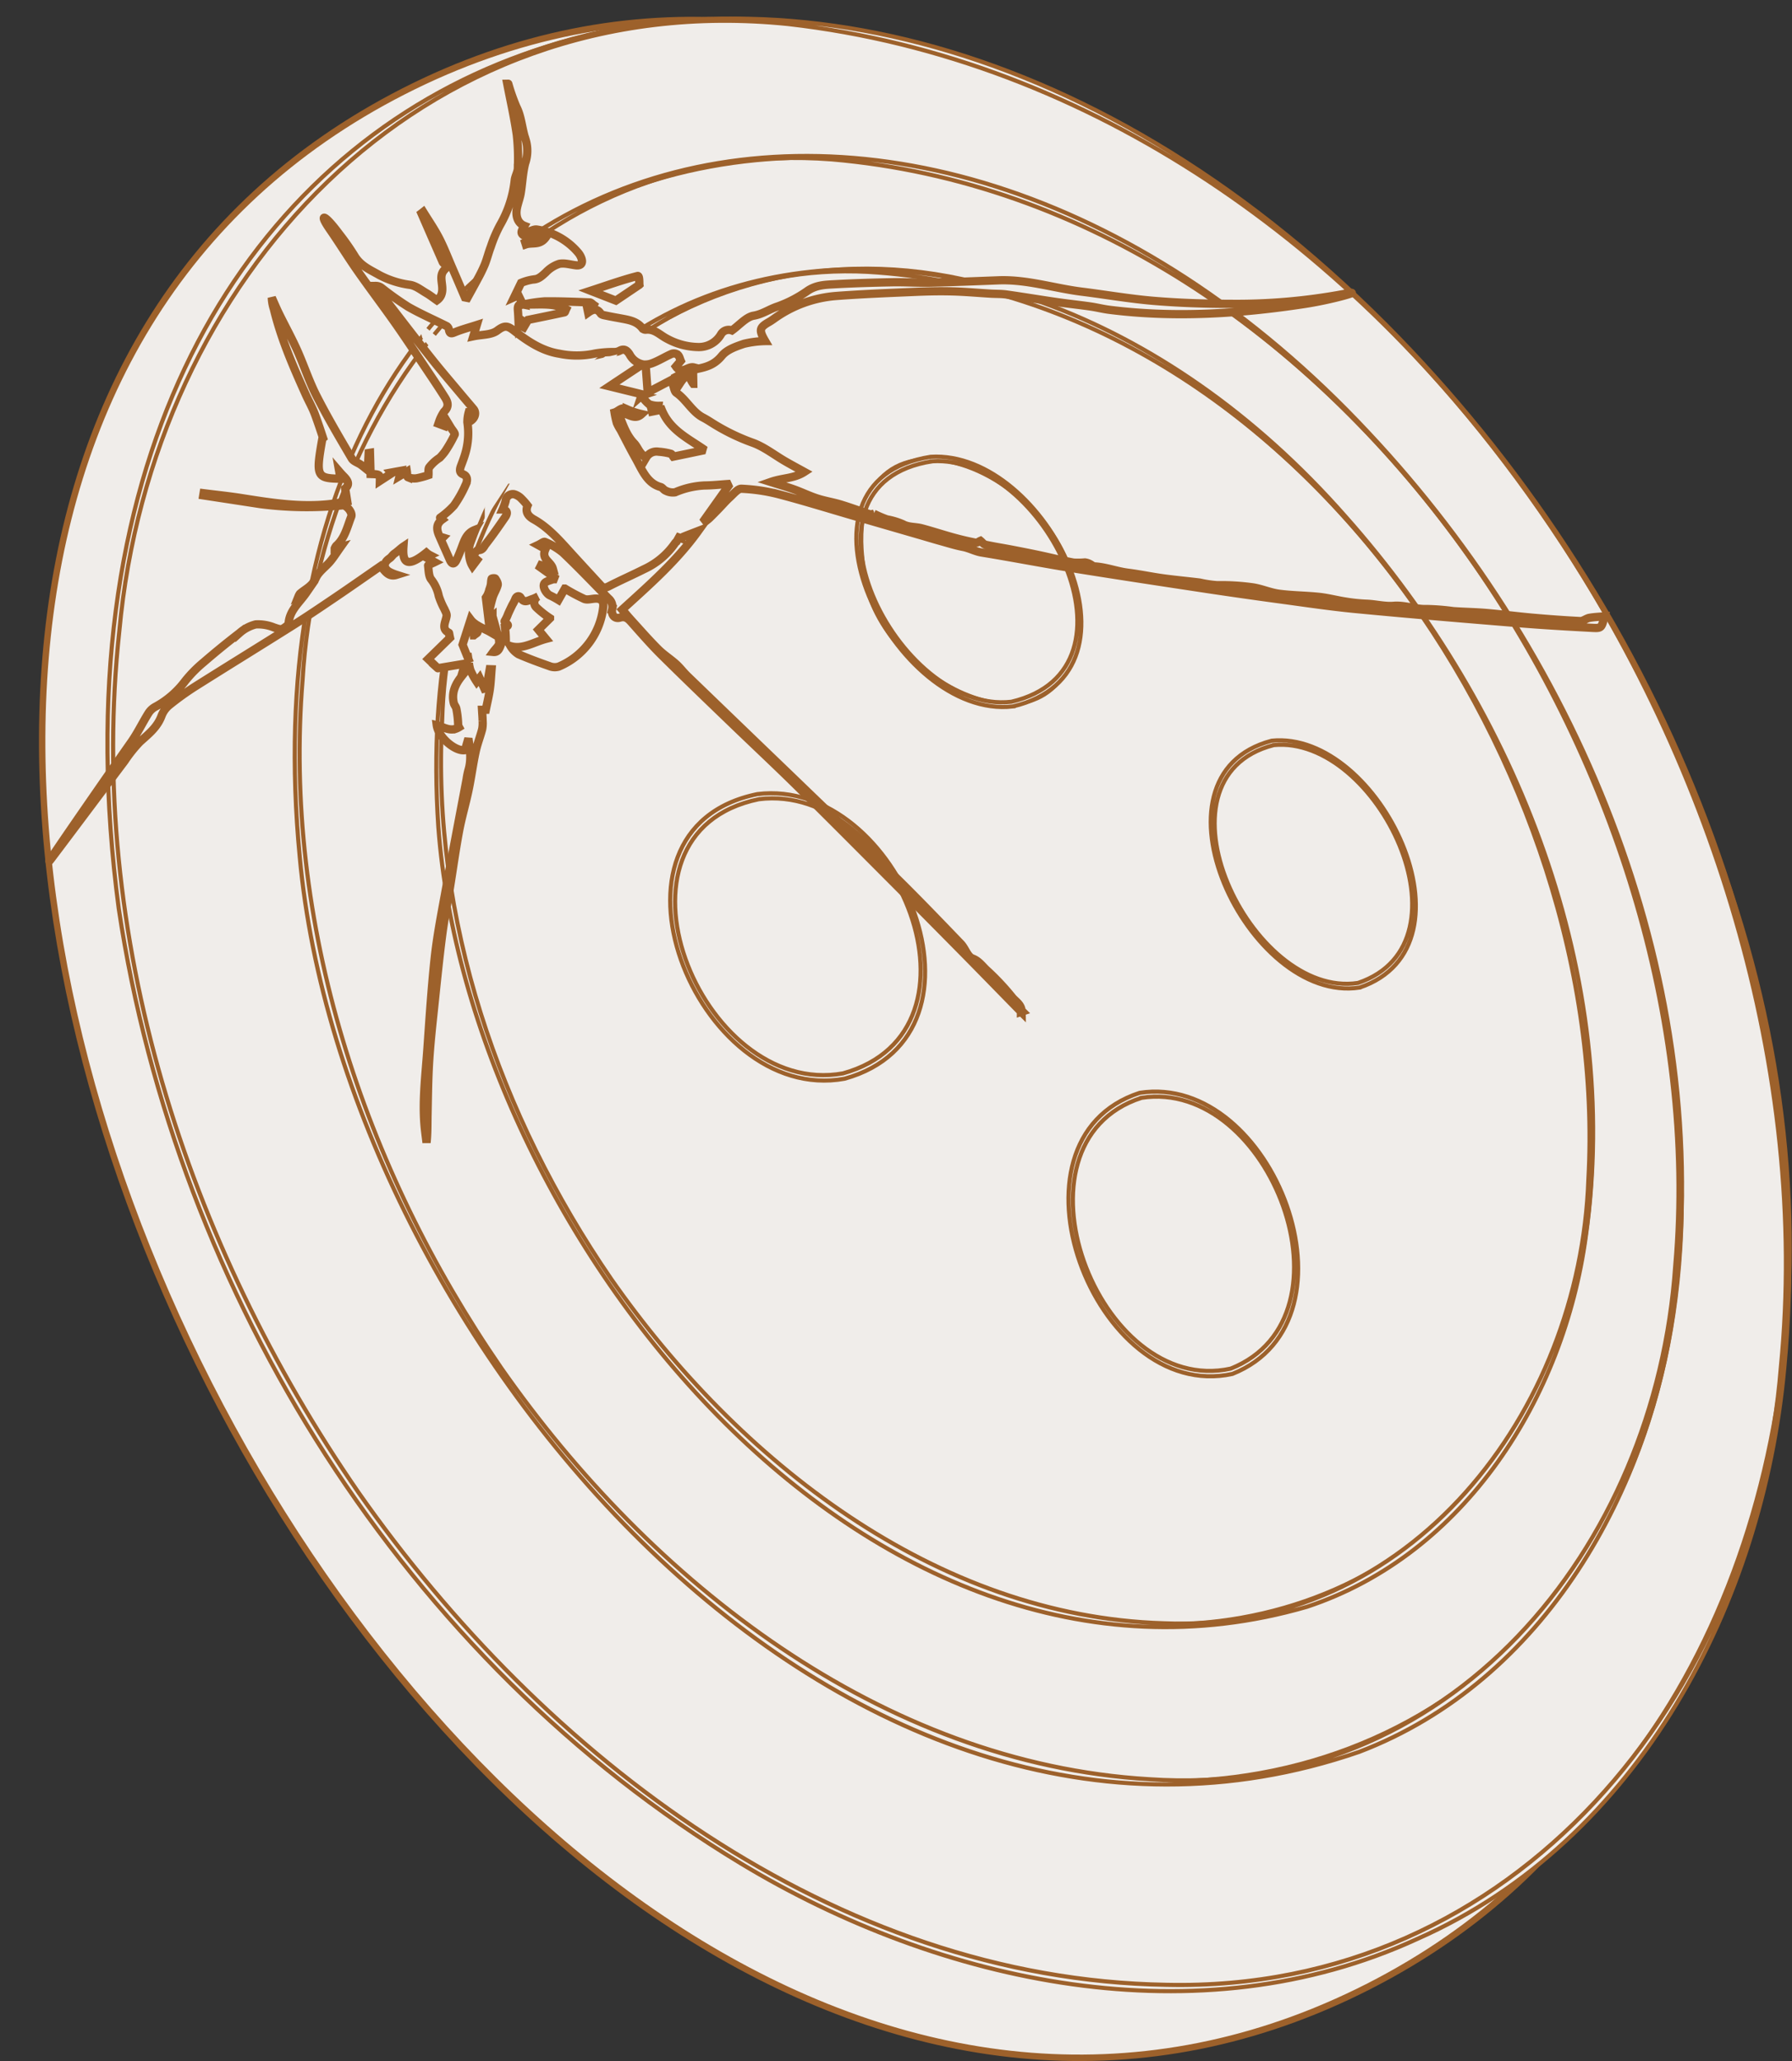 <svg xmlns="http://www.w3.org/2000/svg" width="433.983" height="498.924" viewBox="0 0 433.983 498.924">
  <rect x="0" y="0" width="433.983" height="498.924" fill="#333333" stroke="none"/>
  <g id="Group_311" data-name="Group 311" transform="translate(-805.8 -172.582)">
    <g id="Group_307" data-name="Group 307" transform="translate(815.736 177.101)">
      <g id="Group_10" data-name="Group 10" transform="translate(0 0)">
        <path id="Path_20" data-name="Path 20" d="M609.621,186.483C390.721,298.159,624.653,757.2,843.628,645.7,1062.516,534.034,828.583,74.99,609.621,186.483Z" transform="translate(-521.973 -169.122)" fill="#f0edea" stroke="#9d612b" stroke-width="1"/>
        <path id="Path_21" data-name="Path 21" d="M609.816,186.921C391.566,298.26,625,756.313,843.314,645.144,1061.552,533.811,828.123,75.758,609.816,186.921Z" transform="translate(-521.914 -169.062)" fill="#f0edea" stroke="#9d612b" stroke-width="1"/>
        <g id="Path_14" data-name="Path 14" transform="translate(16.087)">
          <path id="Path_22" data-name="Path 22" d="M673.388,169.917c-83.516-8.428-148.5,53.7-160.661,134.961C493.459,415.7,557.864,547.44,651.82,608.289c192.651,121.1,317.476-70.174,242.113-249C857.32,266.968,776.1,180.483,673.388,169.917ZM872.9,363.592C952.352,586.3,737.6,684.655,603.659,496.2c-48.166-68.347-70.246-172.831-22.343-243.515,34.365-53.491,107.258-62.258,162.194-34.695C803.965,246.463,849.218,301.827,872.9,363.592Z" transform="translate(-508.79 -169.124)" fill="#f0edea" stroke="#9d612b" stroke-width="1"/>
          <path id="Path_23" data-name="Path 23" d="M826.644,633.944c53.76-23.728,83.589-81.419,88.822-137.98,8.929-93.072-31.342-187.349-96.582-252.867C675.358,99.464,484.256,174.807,512.131,384.528c14.008,93.534,69.345,182.086,150.761,231.227C711.254,644.929,773.681,658.326,826.644,633.944Zm-152.4-463.519C821.5,187.206,928.536,353.679,914.674,495.431c-6.361,79.8-64.375,151.538-148.81,149.644-80.5-1.3-150.981-55.421-195.681-119.2-41.6-60.231-65.873-135.058-57.912-208.509C520.069,232.381,584.987,161.3,674.248,170.425ZM812.494,588.7c44.817-17.053,70.881-63.4,76.5-109.307,9.678-76.447-22.113-154.633-74.173-210.042C702.174,148.789,539.082,195.692,555.966,372.019,566.477,487.655,686.7,632.05,812.494,588.7ZM684.812,203.19c123.752,10.635,214.473,149.423,204.275,267.761-4.664,68.621-54.675,129.358-127.422,124.358-64.843-3.851-120.778-47.874-156.907-99.562-33.273-48.275-52.944-107.725-48.1-166.62C560.685,260.534,611.985,197.58,684.812,203.19Z" transform="translate(-509.397 -169.127)" fill="#f0edea" stroke="#9d612b" stroke-width="1"/>
        </g>
        <g id="Path_15" data-name="Path 15" transform="translate(95.73 60.521)">
          <path id="Path_24" data-name="Path 24" d="M817.341,358.914c-20.129-52.926-59.015-100.638-111.377-123.968-71.93-34.126-146.275,8.722-152.924,89.044-5.835,47.49,12.005,104.236,40.618,144.475C704,624.661,883.257,544.192,817.341,358.914ZM757.1,450.647c14.239,47.1-36.449,53.875-49.619,11.464-13.03-46.1,36.256-52.8,49.62-11.463Zm17.912-54.07c-26.463,4.165-52.558-50.287-20.98-58.651C779.69,335.377,804.3,386.493,775.014,396.577ZM655.813,300.1c-11.417-52.084,51.915-30.515,51.318,8.562C704.477,345.277,661.416,324.386,655.813,300.1Zm-26.249,50.821c33.859-4.054,58.691,57.059,20.643,67.644-35.266,6.4-61.625-59.3-20.642-67.644Z" transform="translate(-551.531 -223.127)" fill="#f0edea" stroke="#9d612b" stroke-width="1"/>
          <path id="Path_25" data-name="Path 25" d="M762.625,547.033c38.392-12.683,62.239-50.782,67.527-89.55C839.1,394.6,813.62,329.93,772.044,283.176,683.291,182.2,542.4,209.827,552.281,358.239,559.5,455.785,655.523,578.071,762.625,547.033ZM656.314,223.882c104.07,6.226,180.045,121.026,174.477,219.754-1.97,56.25-43.089,109.895-102.893,107.387-55.31-1.669-103.122-39.51-133.758-83.342-27.027-39.3-43.6-87.245-40.936-135.237C554.8,275.853,595.782,220.706,656.314,223.882Zm88.278,266.772c32.728-13.058,9.831-73.058-22.469-68.031C687.008,434.049,711.155,497.993,744.592,490.654Zm-22.023-66.827c31.117-4.83,53.162,53.016,21.6,65.552C712,496.445,688.705,434.8,722.569,423.827ZM650.663,419.2c38.774-10.8,13.393-73.125-21.11-68.894C587.912,358.774,614.753,425.762,650.663,419.2Zm-20.738-67.666c33.27-4.123,57.748,56,20.347,66.375C615.712,424.176,589.857,359.734,629.924,351.533Zm145.468,45.6c29.948-10.139,4.852-62.365-21.286-59.754C721.947,345.829,748.462,401.3,775.392,397.137Zm-20.818-58.694c25.146-2.433,49.284,47.847,20.427,57.577C749.043,400.017,723.489,346.465,754.574,338.442Zm-63.151-9.358c34.923-8.25,8.041-62.187-19.918-60.426C633.789,274.481,662.677,332.418,691.424,329.084Zm-19.507-59.349c26.929-1.664,52.8,50.309,19.137,58.22C663.359,331.135,635.544,275.29,671.917,269.735Z" transform="translate(-551.789 -223.115)" fill="#f0edea" stroke="#9d612b" stroke-width="1"/>
        </g>
      </g>
    </g>
    <path id="noun-broken-glass-crack-1091807" d="M116.883,75.912c-1.983.041-4.691.1-8.5.18,2.8-3.175,4.634-5.247,6.372-7.214a4.673,4.673,0,0,1-3.6-1.463c-.853-.817-1.709-1.2-2.693-.2a2.863,2.863,0,0,1-1.085.558,26.943,26.943,0,0,0-4.416,1.562,20.637,20.637,0,0,1-8.3,2.273c-4.246.453-8.191-.9-12.023-2.518-1.813-.766-2.567-.789-3.945.977-1.151,1.477-3.349,1.889-5.269,2.869.039-1.045.06-1.654.1-2.855-1.732,1.12-3.268,1.991-4.679,3.076-.707.544-1.082.728-1.533-.221a1.3,1.3,0,0,0-.7-.7c-3.417-.711-6.876-1.218-10.258-2.106a76.741,76.741,0,0,1-7.341-2.722,2.233,2.233,0,0,0-1.539-.136c1.446,1.174,2.875,2.385,4.351,3.512,4.434,3.389,8.868,6.785,13.35,10.1,3.048,2.256,6.172,4.376,9.265,6.55,1.2.844,2.406,1.654,3.6,2.5.933.67.966,2.12-.155,3.182-.2-.817-.358-1.49-.522-2.161l-.247.014a8.916,8.916,0,0,0,.322,2.464A17.417,17.417,0,0,1,78.89,100.9c-.018,1.028-.131,2.052-.23,3.076-.092.97.021,1.742,1.062,1.865,1.187.143,1.4,1.252,1.235,2.178a28.806,28.806,0,0,1-1.458,5.7,20.663,20.663,0,0,1-2.478,3.712c-.027-.017.262.129.605.3-1.22,1.49-.641,2.76.31,3.961l.134.167c.274.014.555.027.838.037-.113.2-.23.395-.34.585,1.118,1.4,2.248,2.78,3.37,4.179.7.881,1.312.953,1.571-.354.23-1.167.352-2.361.465-3.552.161-1.708.292-3.413,1.879-4.6-.847,2.967-.042,6.805,1.771,8.544.245-.609.477-1.184.7-1.739l-1.285-.609c.316-.616.573-1.695.969-1.766,1.032-.184,1.067-1.184,1.336-1.81,1.053-2.474,1.965-5.029,2.869-7.581.373-1.055.092-1.752-1.091-1.613a14.229,14.229,0,0,0,.182-2.2,1.748,1.748,0,0,1,1.539-2.082,3.9,3.9,0,0,1,2,.572,16.047,16.047,0,0,1,1.879,1.245c-.221,1.742.945,2.487,2.338,2.838,4.043,1.014,7.526,3.416,11.069,5.689,2.907,1.865,5.83,3.7,8.746,5.553.689.439,1.208.316,1.87-.286,2.359-2.137,4.831-4.114,7.2-6.227a18.532,18.532,0,0,0,5.606-7.983,1.707,1.707,0,0,1,.277-.5l.286-1.113c.194.017.388.031.605.051a1.627,1.627,0,0,1,.352-.473c.987-.755,1.995-1.477,3.155-2.324-3.179,8.412-8.018,15.612-12.855,23.159.936.636,1.932,1.348,2.958,2,2.639,1.691,5.251,3.447,7.953,5,1.616.932,3.4,1.477,5.063,2.321,1.184.6,2.263,1.463,3.432,2.11q15.373,8.509,30.764,16.986c10.279,5.689,20.578,11.338,30.812,17.133,6.45,3.651,12.816,7.5,19.186,11.342,1.282.772,2.353,2.576,3.608,2.692,1.61.15,2.717,1.1,3.978,1.786a59.258,59.258,0,0,1,7.693,4.747c1.02.783,2.535,1.075,3.1,2.579l.253.146-.17.112c.015.048.027.1.039.143l-.137-.078-.051.034-.021-.078c-5.955-3.522-11.9-7.061-17.873-10.559q-10.632-6.232-21.291-12.4c-9.125-5.281-18.241-10.582-27.4-15.778-6.372-3.614-12.825-7.047-19.23-10.589-6.9-3.814-13.806-7.609-20.664-11.522-2.973-1.7-5.848-3.634-8.728-5.529-1.07-.7-1.956-1.416-3.316-.575-1.1.677-2.23-.088-2.332-1.507a2.613,2.613,0,0,0-1.568-2.283c-4.485-2.641-8.94-5.356-13.493-7.833a17.365,17.365,0,0,0-4.863-1.381c-.322-.068-.757.589-1.422,1.15.847.211,1.339.33,1.989.493-.456,2.664,2.037,2.535,2.946,4.107-1.014-.02-1.995-.044-2.973-.065-.033.17-.063.344-.1.514,1.446.544,2.892,1.089,4.735,1.78a4.075,4.075,0,0,0-1.044.3c-.605.47-1.515.871-1.685,1.514-.25.949,1.184,2.287,2.144,2.406a20.634,20.634,0,0,1,2.192.524c.209-.8.438-1.688.8-3.073a45.735,45.735,0,0,0,5.156,1.208c.823.105,1.715-.49,2.576-.762,1.4-.446,2.248.078,2.424,1.695a17.73,17.73,0,0,1-6.706,16.49,3.335,3.335,0,0,1-2.171.473c-2.672-.2-5.344-.442-8-.837a5.725,5.725,0,0,1-2.389-1.4c3.08.068,5.078-2.328,7.831-3.913-.984-.7-1.706-1.211-2.341-1.664l2-3.416a23.63,23.63,0,0,1-3.972-1.729,1.632,1.632,0,0,1-.17-2.623,9.124,9.124,0,0,1-1.1.915c-.9.541-1.685,1.7-2.9.476-.438-.439-1.148-.245-1.2.786a10.288,10.288,0,0,1-.3,1.375c-.158.82-.319,1.643-.444,2.474a9.177,9.177,0,0,1-.331,1.783c-.191.582,2,.5.435,1.439a26.328,26.328,0,0,1,.9,2.593c-1.375.82-.036,3.62-2.084,3.951.34-.891.927-1.7.853-2.423a6.747,6.747,0,0,0-1.178-2.344c-.686-1.2-1.4-2.379-2.1-3.566a.252.252,0,0,1-.122.088c-.3-.058-.862-.092-.868-.177a42.269,42.269,0,0,1-.137-4.3c.042-1.065.414-2.123.4-3.182-.006-.476-.558-1.011-.963-1.371-.146-.129-.838.146-.844.265-.024.5.158,1.011.185,1.524s-.045,1.024-.063,1.538a4.3,4.3,0,0,1-.143,1.245c-.045.15-.1.3-.149.453.966,2.413,1.983,4.941,3.119,7.769-.677-.184-1.935-.35-3.128-.681.081.5.155,1,.218,1.5.033.252-.37.575-.659.99a12.872,12.872,0,0,1-.668-2.862,4.524,4.524,0,0,1-.9-.487c-.063-.041-.122-.089-.179-.133q-.157,3.185-.307,6.373c.644.861,1.309,1.746,1.983,2.637l.1-.041c.063.14.125.279.185.422l.587.772.149-.071-.373.17a9.215,9.215,0,0,0,.814,1.6,18.189,18.189,0,0,0,2.189,2.287c.23-.541.385-.915.435-1.034.573.691,1.178,1.429,1.786,2.164.149-.088.3-.177.453-.269q-.206-2.3-.414-4.6l.438-.1c.286,1.6.65,3.192.844,4.808.2,1.7.239,3.43.34,5.016-.352.1-.617.177-.88.248.286.868.6,1.729.85,2.61a7.362,7.362,0,0,1,.4,1.953c.006,1.9-.218,3.8-.119,5.679.161,3.124.576,6.234.748,9.354.188,3.392.092,6.809.352,10.191.352,4.6.933,9.174,1.4,13.757.391,3.852.65,7.724,1.16,11.556.713,5.366,1.58,10.708,2.433,16.051.745,4.686,1.449,9.384,2.377,14.023.862,4.311,1.965,8.565,3.012,12.825.537,2.195,1.181,4.359,1.542,6.676-.37-.919-.745-1.831-1.112-2.753-2.4-6.036-3.274-12.549-4.512-18.943-1.413-7.312-2.886-14.614-4.04-21.981-.787-5.036-1.151-10.161-1.568-15.262-.781-9.5-1.458-19.011-2.177-28.518a20.2,20.2,0,0,1-.143-2.239c.1-2.8-1-5.1-1.995-7.438-.021.973-.039,1.957-.06,2.954-2.132.987-7.049-1.313-8.173-4.056,1.473-.037,3.176.592,4.6-.306a3.988,3.988,0,0,0,.734-.619,1.7,1.7,0,0,1-.388-.633,23.251,23.251,0,0,0-1.408-3.549c-.227-.439-.7-.7-.939-1.14-1.2-2.219-.841-4.434.1-6.622l-.03.02q.058-1.659.116-3.324l-6.107,2.783c.1.051-1.428-.779-2.827-1.541,1.312-2.2,2.529-4.253,3.769-6.343-.122-.231-.253-.5-.406-.82-.048-.1-.1-.265-.17-.279-2.132-.419-1.4-2.321-1.589-3.8-.066-.521-.578-.987-.93-1.436a19.213,19.213,0,0,1-2.153-2.729,9.478,9.478,0,0,0-2.818-3.4c-.787-.589-1.151-1.967-1.586-3.052-.048-.116.71-.65,1.336-1.2-.814-.2-1.5-.374-2.374-.589.349-.293.534-.449.877-.738a4.494,4.494,0,0,1-1.053-.374c-3.853,5.295-5.1,3.372-5.746.01-.59.674-1.053,1.535-1.64,2.2-.349.395-.5,1.021-.844,1.416-1.19,1.348-.972,2.593.656,3.154a10.729,10.729,0,0,0,2,.279c-1.81,1.154-3.015-.289-4.3-1.034-2.9,3.406-5.734,6.8-8.621,10.13-2.7,3.114-5.394,6.227-8.179,9.238-6.343,6.86-12.76,13.631-19.1,20.5a67.835,67.835,0,0,0-4.747,5.812A6.2,6.2,0,0,0,24.3,181.12c-.268,3.12-1.98,5.244-3.477,7.605a33.679,33.679,0,0,0-2.35,5.4c-3.671,9.106-7.309,18.222-10.989,27.32-2.207,5.465,7.192-20.793,11.388-32.281.906-2.484,1.4-5.159,2.18-7.707a4.5,4.5,0,0,1,1.148-1.9,22.166,22.166,0,0,0,5.43-7.956,30.981,30.981,0,0,1,3.116-5.5q3.171-4.675,6.593-9.136a9.365,9.365,0,0,1,3.241-3.025,10.291,10.291,0,0,1,4.515-.432c1.87.1,1.867.221,3.176-1.613-.748-3.233,1.124-5.611,2.18-8.578l-1.616,1.375A3.211,3.211,0,0,1,49,144c.978-1.48,2.394-2.457,2.734-4.648.265-1.708,1.583-3.185,2.341-4.818.534-1.15.912-2.389,1.539-4.07-.7.4-.963.551-1.312.755a2.613,2.613,0,0,1,.194-.715c1.539-2.3,1.381-5.1,1.679-7.748.116-1.041-1.8-2.43-2.74-2.1a87.234,87.234,0,0,1-19.325,4.866q-6.942.766-13.881,1.538c-.018-.177-.033-.351-.051-.527,3.062-.419,6.119-.912,9.19-1.239,7.294-.779,14.593-1.507,21.565-4.355,1.088-.446,2.153-.97,3.343-1.511-.391-.878-.79-1.766-1.285-2.872.856-1.2.212-1.994-1.073-2.739-.468-.272-.927-.568-1.387-.881q.376.8.76,1.626c-5.666,1.433-5.964,1.017-6.76-8.258l.125-.17c-1.053-1.61-2.186-3.321-3.364-4.985-1.041-1.473-2.311-2.732-3.444-4.124-4.622-5.669-9.2-11.378-12.807-17.99a9.7,9.7,0,0,1-1.172-2.491c.907,1.109,1.783,2.249,2.722,3.318,2.141,2.447,4.386,4.781,6.45,7.309,2.535,3.1,4.765,6.543,7.422,9.491,3.9,4.325,8.042,8.381,12.163,12.44.614.609,1.691.6,2.544.912.6.221,1.178.5,1.956.84-.3-1.446-.581-2.76-.859-4.073l.289-.129q.734,2.46,1.47,4.92c2.195-.507,2.245-.487,2.609,1.038.781-.868,1.509-1.674,2.236-2.481-.066-.051-.134-.1-.2-.15.725-.344,1.446-.687,2.251-1.065,0,.218.006.541.018,1.3.605-.626,1.02-1.055,1.428-1.473.176.395.349,1.215.593,1.242a4.27,4.27,0,0,0,2.135-.31,21.718,21.718,0,0,0,2.538-1.477c-.122-.667-.483-1.419-.3-1.892a10.178,10.178,0,0,1,1.852-2.875,13.9,13.9,0,0,0,.841-1.776,31.074,31.074,0,0,0,1.2-4.57c.057-.367-.874-.936-1.354-1.4s-.966-.926-1.753-1.678c.042.83.063,1.215.083,1.691-.28-.027-.581-.058-1.011-.1.322-.612.561-1.062.8-1.511-.057-.054-.116-.109-.176-.163l-1.05,1.143a9.817,9.817,0,0,1,.546-2.678c.912-1.5.271-2.491-.677-3.365-1.858-1.722-3.76-3.382-5.663-5.043-3.5-3.059-6.981-6.159-10.535-9.133-4.017-3.362-8.144-6.554-12.16-9.923-3.083-2.586-6.032-5.383-9.11-7.99-3.718-3.151-2.329-3.341,2.442.453a58.105,58.105,0,0,1,4.917,4.117c2.06,2.045,4.574,2.344,7.061,3.008a22.171,22.171,0,0,0,7.878.361c1.4-.126,2.872.531,4.294.919.975.265,1.92.677,2.889,1.024,1.3-1.592.507-3.26-.009-4.539-.507-1.256-.716-2.117-.027-3.294.567-.97.465-1.055-.6-1.218a.931.931,0,0,1-.489-.368q-3.976-4.966-7.944-9.953c.113-.146.227-.293.337-.442,1.8,1.7,3.68,3.29,5.358,5.128,1.744,1.912,3.295,4.06,4.923,6.111s3.221,4.09,4.828,6.132l.6-.041c.409-1.678.835-3.348,1.22-5.033a37.48,37.48,0,0,0,.757-3.849c.179-1.514.134-3.059.3-4.573a31.942,31.942,0,0,1,.835-5.73,27.332,27.332,0,0,0,.576-11.385c-.119-.983.215-2.069-.021-2.988a52.232,52.232,0,0,0-2.314-7.629c-1.655-3.876-3.614-7.581-5.451-11.372.11-.031.227-.092.247-.061a47.722,47.722,0,0,0,3.37,4.914c1.762,1.919,2.672,4.818,4.2,7.071a9.391,9.391,0,0,1,1.363,5.567c.033,2.43.59,4.842.832,7.278.113,1.164-.024,2.358.036,3.532.113,2.212,1.223,3.651,2.869,3.831-.6,2.171-.519,2.256,2.8,2.709-.584.436-1.067.8-1.548,1.157.084.129.167.259.25.391,1.47-1,3.79-.473,4.488-3.774-1.744.4-3.2.745-4.649,1.085-.048-.129-.1-.255-.146-.381.653-.381,1.288-1.031,1.965-1.1a16.359,16.359,0,0,1,11.057,2.787A4.345,4.345,0,0,1,93.8,47.9c.713,1.045.4,1.81-.775,1.994-1.363.214-2.845.116-4.055.721a7.808,7.808,0,0,0-2.6,2.845c-.7,1.089-1.273,2.093-2.547,2.46a11.975,11.975,0,0,0-2.576,1.538c-.194,1.024-.423,2.232-.716,3.77.417-.34.62-.507.868-.708.531.613,1.073,1.235,1.613,1.861-1,.071-1.163.643-.811,1.627.435,1.2.805,2.443,1.2,3.665.149-.446.322-.96.495-1.473.083.027.164.058.247.082l.066,1.317.438.092c.182-.664.364-1.327.552-2.018,2.618-1.31,5.341-2.668,8.051-4.063.122-.061.1-.473.167-.81-3.6-.793-6.846.817-10.192,1.514a37.244,37.244,0,0,1,4.667-2.011c3.513-.987,7.07-1.776,10.618-2.59.343-.078.757.231,1.136.364-.033.174-.069.347-.1.521l-1.357.381c.215.425.4.789.611,1.211.924-1.13,1.81-1.586,2.979-.575.331.289.963.187,1.452.16,1.36-.071,2.716-.2,4.076-.306,1.768-.133,3.525-.225,5.114.96a1.023,1.023,0,0,0,.877.17c1.992-.83,3.7.357,5.555.749a16.268,16.268,0,0,0,7.771.014,6.2,6.2,0,0,0,4.592-4.376,2.178,2.178,0,0,1,2.326-1.637c1.4-1.708,2.5-4.06,4.166-4.815,1.962-.892,3.307-2.569,5.048-3.678a30.343,30.343,0,0,0,6.041-5.567c1.658-1.878,3.73-2.474,5.782-3.151,4.446-1.46,8.919-2.8,13.4-4.093,2.952-.851,5.967-1.436,8.916-2.3,5.293-1.545,10.559-3.188,15.828-4.822,6.629-2.055,13.5-1.64,20.232-2.579,5.8-.806,11.632-1.32,17.4-2.365,6-1.085,11.966-2.467,17.883-4.049a141.844,141.844,0,0,0,25.984-9.4c5.52-2.7-1.721,1.79-8.37,4.706-14.662,6.431-29.667,11.474-45.328,13.621-1.554.214-3.125.228-4.679.415-2.731.333-5.457.766-8.189,1.089-4.055.48-8.12.874-12.172,1.371-1.27.157-2.52.544-3.781.8-3.03.623-6.077,1.147-9.086,1.871-2.848.684-5.675,1.5-8.48,2.385-6.113,1.926-12.234,3.818-18.3,5.941a29.668,29.668,0,0,0-13.171,9.228c-.313.374-.629.749-.972,1.089-1.929,1.912-1.914,2.515.289,4.7a24.531,24.531,0,0,0-4.795,1.974c-1.655,1.113-3.608,2.4-4.428,4.209-1.151,2.542-2.9,3.58-4.914,4.583a3.4,3.4,0,0,0-.865.718c.316,1.1.6,2.069.871,3.022a4.687,4.687,0,0,1-.5-.449c-1.375-1.463-1.649-1.409-2.43.544-.122.3-.215.626-.429,1.266-.423-.667-.728-1.15-1.181-1.858,1.208-1.12,2.427-2.249,3.647-3.376-1.536.017-2.311,2.549-4.249.919.227-.476.468-.98.772-1.62-.3-.374-.605-1-1.065-1.232a1.552,1.552,0,0,0-1.458.122c-1.4,1.106-2.651,2.491-4.1,3.5a4.559,4.559,0,0,1-1.366.667c.62,1.776,1.27,3.631,2.233,6.387,1.568-1.443,3.149-2.9,4.792-4.417.209.344.4.708.638,1.038.417.585.766,1.473,1.3,1.664,2.77.98,4.9,3.495,7.8,4.121.74.163,1.473.385,2.2.613A50.052,50.052,0,0,0,145.449,80.3c2.964.252,5.856,1.521,8.791,2.307,1.613.436,3.238.81,5.12,1.273-2,2.222-4.676,2.705-7.252,4.464,2.263.1,4.1.119,5.931.272,1.989.163,3.969.558,5.958.66,1.965.1,3.939-.119,5.907-.058,2.5.085,4.989.327,7.485.456.28.014.576-.262.808-.374a29.254,29.254,0,0,0,3.429.5,16.928,16.928,0,0,1,4.091.133c1.44.381,3.062-.225,4.607-.231,2.654-.01,5.3.146,7.956.163,1.855.014,3.71-.041,5.558-.177.385-.027.745-.531,1.023-.745.42.187.93.616,1.425.6,2.093-.088,4.181-.33,6.271-.48,2.335-.17,4.673-.33,7.007-.453,2.8-.146,5.609-.194,8.406-.4a18.35,18.35,0,0,0,2.675-.762,3.343,3.343,0,0,1,1.229.058c.426.065.874.35,1.267.269,2.714-.561,5.469-.245,8.194-.616,2.851-.388,5.728-.541,8.582-.9,2.958-.374,5.9-.888,8.853-1.3a27.832,27.832,0,0,0,4.249-.483,54.752,54.752,0,0,1,8.15-1.688c2.248-.32,4.574.1,6.826-.191,3.217-.419,6.39-1.276,9.6-1.78,2.153-.333,4.345-.33,6.516-.568a41.242,41.242,0,0,0,4.905-.783c2.171-.51,4.482-.49,6.521-1.222,2.66-.953,5.388-.514,8.018-1.348a55.909,55.909,0,0,1,6.31-1.16c2.666-.524,5.314-1.191,7.986-1.667,3.656-.65,7.333-1.133,10.989-1.773,3.79-.667,7.574-1.385,11.34-2.2.683-.15,1.229-1,1.911-1.317,1.1-.521,2.254-.868,3.462-1.313.024,2.882.045,3-2.1,3.454-5.859,1.242-11.728,2.46-17.614,3.535-12.918,2.355-25.835,4.7-38.774,6.874-6.238,1.055-12.521,1.759-18.789,2.566q-8.65,1.108-17.316,2.093c-11.048,1.239-22.093,2.484-33.15,3.62-7.3.749-14.623,1.259-21.926,2-1.6.167-3.146-.255-4.732-.14-1.81.133-3.632.054-5.451.037-1.762-.014-3.525-.071-5.287-.109q-8.154-.163-16.311-.323c-6.489-.133-12.977-.391-19.466-.357a43.963,43.963,0,0,0-8.952,1.048c-.85.184-1.521,1.729-2.174,2.736-.68,1.055-1.238,2.219-1.855,3.331-.507.912-1.017,1.82-1.545,2.712-.218.371-.486.7-.734,1.041-.128-.1-.256-.191-.385-.289q1.74-4.686,3.486-9.375c-.107-.129-.215-.255-.325-.385-1.75.6-3.483,1.279-5.257,1.763a20.392,20.392,0,0,0-6.492,3.454,3.717,3.717,0,0,1-2.314.211c-.48-.031-.942-.534-1.413-.538-3.456-.027-5.427-2.886-7.679-5.182-1.792-1.824-3.5-3.757-5.245-5.638a11.23,11.23,0,0,1-1.324-1.392,23.1,23.1,0,0,1-1.2-2.321c.868-.534,1.285-1.878,2.666-1.535a19.4,19.4,0,0,0,3.766.214c-1.41,2.246-3.653.235-5.445,1.269,1.67,2.287,3.173,4.611,5.517,6.013.829.5,1.47,1.4,2.284,1.936a13.12,13.12,0,0,0,1.393.786l.024-.082-.069-.041.089-.037a2.911,2.911,0,0,1,2.55-2.116,15.118,15.118,0,0,1,2.976-.286c.331,0,.659.47.737.527,2.171-1.092,4.285-2.157,6.4-3.226,0-.17,0-.344.006-.514-4.324-1.514-8.922-2.392-12.044-6.52l-2.123,1.048c-.054-.1-.107-.191-.161-.289L121.132,78l-.057-.412a6.249,6.249,0,0,1-2.338.194,9.4,9.4,0,0,1-2.251-1.5Zm-7.848-25.435-4.506,5.176c-1.7-.187-3.933-.429-6.533-.718,3.483-2.266,6.784-4.56,10.067-6.4.465-.259.847,1.667.972,1.94Zm7.437,25.8.018-.027.006,0C116.487,76.256,116.481,76.266,116.472,76.273Z" transform="matrix(0.966, 0.259, -0.259, 0.966, 868.391, 164.518)" fill="#f0edea" stroke="#9d612b" stroke-width="2" fill-rule="evenodd"/>
    <path id="Path_378" data-name="Path 378" d="M-4661.982,13082.266l1.054,4.105,15.121,18.36v25.677l5.715-8.743h5.392l21.058-31.294-9.248,2.134-29.381-2.134Z" transform="translate(5569 -12832)" fill="#f0edea"/>
  </g>
</svg>
